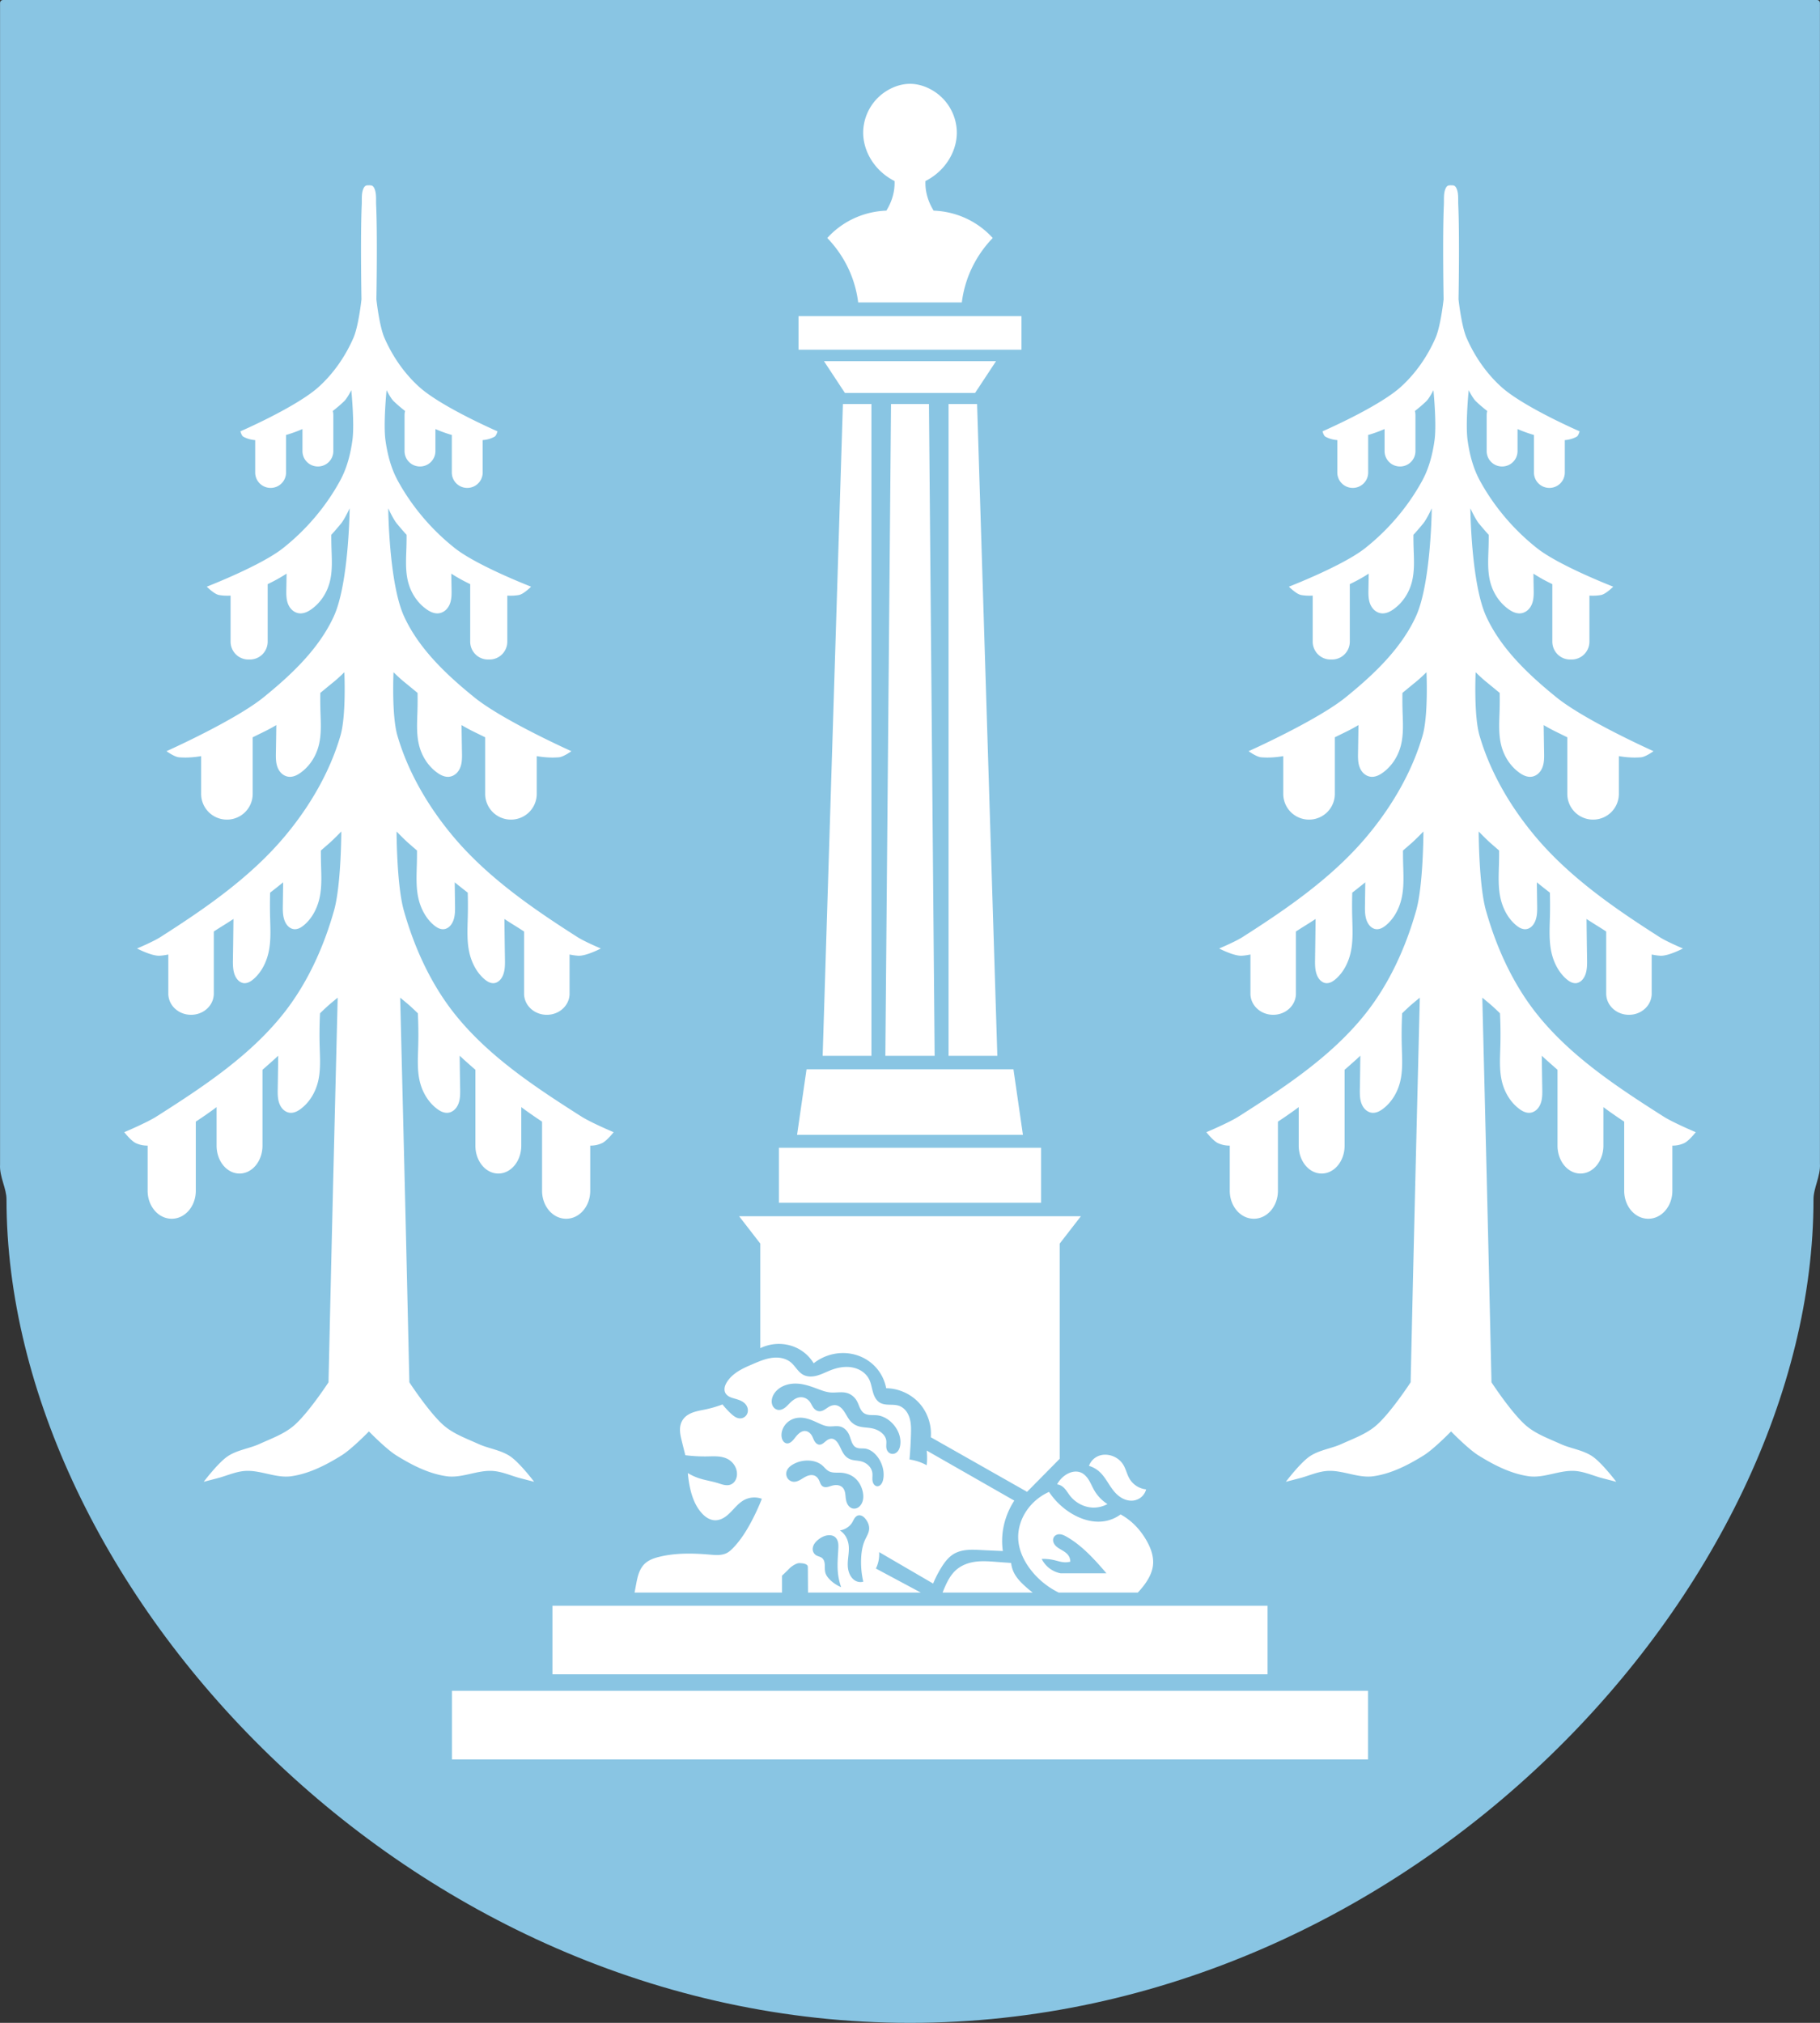 <svg xmlns="http://www.w3.org/2000/svg" width="947.798" height="1053.504"><rect width="100%" height="100%" fill="#333333" stroke="none"/><path d="M1.529 1.504v605c-.387 5.995 3.359 12.03 3.359 18.09 0 199.59 207.817 427.41 469.024 427.41 261.208 0 468.996-227.82 468.996-427.41 0-6.237 3.768-12.434 3.359-18.594V1.5z" style="fill:#89c5e3;stroke:none;stroke-width:3;stroke-linecap:round;stroke-linejoin:round;stroke-miterlimit:4;stroke-dasharray:none;stroke-opacity:1;fill-opacity:1"/><path d="M1.529 1.504v605c-.387 5.995 3.359 12.03 3.359 18.09 0 199.59 207.817 427.41 469.024 427.41s468.996-227.82 468.996-427.41c0-6.237 3.768-12.434 3.359-18.594V1.5z" style="fill:none;stroke:#89c5e3;stroke-width:3;stroke-linecap:round;stroke-linejoin:round;stroke-miterlimit:4;stroke-dasharray:none;stroke-opacity:1"/><path style="fill:#fff;stroke:none;stroke-width:.5;stroke-linecap:butt;stroke-linejoin:miter;stroke-miterlimit:4;stroke-dasharray:none;stroke-opacity:1" d="M192.13 96.516s-1.226-.062-1.722.238c-.643.39-1.046 1.132-1.306 1.838-.94 2.548-.596 5.402-.72 8.115-.745 16.38-.136 49.191-.136 49.191s-1.47 13.833-4.209 20.11c-4.16 9.536-10.33 18.487-18.047 25.467-11.595 10.488-40.79 23.154-40.79 23.154s.548 2.234 1.446 2.75c1.92 1.102 4.037 1.648 6.25 1.834v16.851a8.019 8.019 0 0 0 8.038 8.036 8.017 8.017 0 0 0 8.035-8.036V227.3c0-.257-.014-.511-.037-.762l.582-.17c2.71-.8 5.385-1.783 8-2.926v11.471a8.019 8.019 0 0 0 8.037 8.035 8.017 8.017 0 0 0 8.035-8.035v-18.766c0-.729-.105-1.43-.285-2.101a75.068 75.068 0 0 0 5.883-5.047c1.665-1.589 3.763-5.789 3.763-5.789s1.758 17.447.578 26.053c-.992 7.242-2.873 14.565-6.367 20.986-7.36 13.527-17.744 25.735-29.832 35.275-11.618 9.17-39.638 20.012-39.638 20.012s3.837 3.892 6.367 4.342c1.99.354 4.004.434 6.021.316v23.936c0 5.172 4.123 9.336 9.244 9.336h.836c5.121 0 9.242-4.164 9.242-9.336v-29.902c.973-.476 1.938-.957 2.88-1.442a85.147 85.147 0 0 0 6.964-4.037c-.045 2.662-.074 5.325-.127 7.986-.057 2.93-.094 5.983 1.26 8.63.525 1.025 1.256 1.967 2.195 2.693.94.725 2.093 1.229 3.307 1.355 1.139.119 2.3-.094 3.361-.496 1.062-.402 2.03-.988 2.942-1.635 4.827-3.425 8.074-8.577 9.513-14.062 1.546-5.892 1.104-12.05.916-18.112-.067-2.185-.09-4.372-.09-6.558a166.526 166.526 0 0 0 5.073-5.87c1.936-2.35 4.486-7.958 4.486-7.958s-.342 39.07-8.252 56.316c-7.735 16.865-22.064 30.357-36.472 42.047-14.998 12.168-50.653 28.13-50.653 28.13s4.103 2.99 6.512 3.184c3.868.311 7.719.054 11.535-.61v19.636a13.394 13.394 0 0 0 13.424 13.424 13.394 13.394 0 0 0 13.424-13.424v-29.442c2.185-1.063 4.354-2.134 6.484-3.187a89.814 89.814 0 0 0 5.824-3.172c-.068 4.745-.13 9.49-.222 14.234-.057 2.93-.092 5.983 1.244 8.63.517 1.025 1.239 1.969 2.166 2.695.927.725 2.064 1.227 3.262 1.353 1.123.119 2.268-.094 3.316-.496 1.047-.402 2.005-.988 2.904-1.635 4.764-3.425 7.967-8.577 9.387-14.062 1.525-5.892 1.09-12.05.904-18.112a211.787 211.787 0 0 1-.058-9.367c2.49-2.045 4.97-4.1 7.457-6.12 1.775-1.444 5.064-4.632 5.064-4.632s1.052 22.417-2.025 32.998c-5.572 19.159-16.135 37.098-28.948 52.393-17.862 21.324-41.383 37.586-64.84 52.539-3.802 2.424-12.156 5.934-12.156 5.934s7.727 4.045 11.868 3.761c1.5-.103 2.972-.324 4.423-.642v20.367c0 6.117 5.284 11.04 11.846 11.04 6.563 0 11.846-4.923 11.846-11.04v-32.334a222.846 222.846 0 0 1 4.738-3.022c1.85-1.139 3.679-2.313 5.496-3.503-.07 6.908-.157 13.816-.27 20.724-.047 2.93-.077 5.984 1.038 8.631.432 1.025 1.035 1.968 1.808 2.693.774.726 1.723 1.227 2.723 1.354.938.119 1.895-.092 2.77-.494.874-.402 1.673-.99 2.423-1.637 3.977-3.425 6.65-8.578 7.834-14.062 1.273-5.892.91-12.05.756-18.112-.108-4.264-.099-8.53.008-12.795a421.376 421.376 0 0 0 6.791-5.39c-.051 3.904-.091 7.808-.156 11.713-.049 2.93-.079 5.984 1.066 8.63.444 1.026 1.061 1.968 1.856 2.694.794.726 1.77 1.229 2.797 1.355.963.12 1.944-.094 2.841-.496.898-.402 1.718-.988 2.489-1.635 4.082-3.425 6.828-8.58 8.045-14.064 1.307-5.891.933-12.05.775-18.111-.058-2.215-.076-4.43-.074-6.645 1.473-1.278 2.949-2.554 4.418-3.834 2.186-1.905 6.222-6.078 6.222-6.078s-.034 27.86-3.763 41.103c-5.446 19.339-14.09 38.372-26.63 54.069-17.586 22.015-41.939 38.047-65.708 53.178-5.297 3.371-16.934 8.248-16.934 8.248s3.476 4.457 5.934 5.644c1.904.92 4.104 1.387 6.254 1.346v23.531c0 8.065 5.593 14.557 12.539 14.557s12.539-6.492 12.539-14.557v-36.017l.22-.149a230.044 230.044 0 0 0 10.606-7.404v20.025c0 8.065 5.33 14.557 11.951 14.557 6.622 0 11.953-6.492 11.953-14.557v-39.476a815.483 815.483 0 0 0 5.002-4.407c1.08-.959 2.137-1.941 3.188-2.931-.072 5.68-.146 11.36-.25 17.039-.054 2.93-.087 5.982 1.172 8.629.487 1.025 1.165 1.967 2.039 2.693.873.726 1.946 1.229 3.074 1.356 1.059.118 2.136-.094 3.123-.497.987-.402 1.89-.988 2.736-1.634 4.488-3.426 7.504-8.58 8.842-14.065 1.437-5.891 1.028-12.05.854-18.111-.168-5.83-.109-11.665.177-17.49a166.81 166.81 0 0 1 3.701-3.5c1.768-1.619 5.5-4.631 5.5-4.631s-2.055 83.075-3.039 124.613c-.597 25.231-1.738 75.693-1.738 75.693s-10.882 16.684-18.455 22.914c-5.067 4.17-11.453 6.442-17.424 9.163-5.413 2.466-11.7 3.14-16.63 6.468-5.033 3.396-12.475 13.27-12.475 13.27s4.827-1.248 7.238-1.881c4.731-1.243 9.305-3.407 14.184-3.764 8.087-.591 16.14 3.88 24.17 2.75 9.36-1.316 18.168-5.865 26.195-10.855 5.364-3.335 14.25-12.488 14.25-12.488s8.886 9.153 14.25 12.488c8.027 4.99 16.835 9.539 26.195 10.855 8.03 1.13 16.083-3.341 24.17-2.75 4.878.357 9.453 2.521 14.184 3.764 2.41.633 7.238 1.88 7.238 1.88s-7.443-9.873-12.475-13.269c-4.93-3.327-11.217-4.002-16.63-6.468-5.972-2.721-12.357-4.994-17.424-9.163-7.574-6.23-18.455-22.914-18.455-22.914s-1.142-50.462-1.739-75.693c-.983-41.538-3.039-124.613-3.039-124.613s3.733 3.012 5.5 4.63a166.81 166.81 0 0 1 3.701 3.5c.286 5.826.346 11.661.178 17.49-.174 6.062-.583 12.22.854 18.112 1.337 5.485 4.354 10.64 8.841 14.065.847.646 1.75 1.232 2.737 1.634.987.403 2.064.615 3.123.497 1.128-.127 2.2-.63 3.074-1.356.873-.726 1.552-1.668 2.04-2.693 1.258-2.647 1.225-5.699 1.171-8.63-.104-5.678-.178-11.359-.25-17.038 1.05.99 2.108 1.972 3.188 2.931a815.483 815.483 0 0 0 5.001 4.407v39.476c0 8.065 5.332 14.557 11.954 14.557 6.621 0 11.95-6.492 11.95-14.557v-20.025a230.044 230.044 0 0 0 10.606 7.404c.074.048.147.1.22.149v36.017c0 8.065 5.594 14.557 12.54 14.557 6.946 0 12.539-6.492 12.539-14.557v-23.531c2.15.041 4.35-.426 6.254-1.346 2.458-1.187 5.934-5.644 5.934-5.644s-11.637-4.877-16.934-8.248c-23.77-15.13-48.123-31.163-65.709-53.178-12.54-15.697-21.184-34.73-26.629-54.069-3.729-13.243-3.764-41.103-3.764-41.103s4.036 4.173 6.223 6.078c1.469 1.28 2.945 2.556 4.418 3.834.002 2.216-.016 4.43-.074 6.645-.159 6.061-.532 12.22.775 18.11 1.217 5.486 3.962 10.64 8.045 14.065.77.647 1.59 1.233 2.488 1.635.898.402 1.879.615 2.842.496 1.027-.126 2.003-.63 2.797-1.355.794-.726 1.412-1.668 1.856-2.694 1.145-2.646 1.115-5.7 1.066-8.63-.065-3.905-.105-7.809-.156-11.713a421.376 421.376 0 0 0 6.79 5.39c.107 4.264.117 8.531.009 12.795-.155 6.062-.518 12.22.755 18.112 1.186 5.484 3.858 10.637 7.834 14.062.75.647 1.55 1.235 2.424 1.637.875.402 1.832.613 2.77.494 1-.127 1.949-.628 2.722-1.354.774-.725 1.377-1.668 1.809-2.693 1.115-2.647 1.085-5.7 1.037-8.63-.112-6.909-.2-13.817-.27-20.725a231.403 231.403 0 0 0 5.497 3.503c1.574.97 3.154 1.99 4.738 3.022v32.334c0 6.117 5.283 11.04 11.846 11.04 6.562 0 11.845-4.923 11.845-11.04v-20.367c1.452.318 2.924.54 4.424.642 4.14.284 11.867-3.761 11.867-3.761s-8.353-3.51-12.156-5.934c-23.457-14.953-46.977-31.215-64.84-52.539-12.812-15.295-23.375-33.234-28.947-52.393-3.078-10.581-2.025-32.998-2.025-32.998s3.288 3.188 5.064 4.631c2.487 2.02 4.967 4.076 7.457 6.121.043 3.123.037 6.246-.059 9.367-.184 6.062-.62 12.22.905 18.112 1.42 5.485 4.623 10.637 9.387 14.062.899.647 1.856 1.233 2.904 1.635 1.047.402 2.192.615 3.316.496 1.198-.126 2.335-.628 3.262-1.353.927-.726 1.648-1.67 2.166-2.696 1.336-2.646 1.301-5.698 1.244-8.629-.092-4.744-.154-9.49-.223-14.234a89.814 89.814 0 0 0 5.825 3.172c2.13 1.053 4.298 2.124 6.484 3.187v29.442a13.394 13.394 0 0 0 13.424 13.424 13.394 13.394 0 0 0 13.424-13.424v-19.637c3.816.665 7.667.922 11.535.611 2.409-.193 6.512-3.183 6.512-3.183s-35.655-15.963-50.653-28.131c-14.408-11.69-28.737-25.182-36.472-42.047-7.91-17.245-8.252-56.316-8.252-56.316s2.55 5.608 4.486 7.959a166.526 166.526 0 0 0 5.072 5.869c.001 2.186-.022 4.373-.09 6.558-.187 6.062-.63 12.22.916 18.112 1.44 5.485 4.686 10.637 9.514 14.062.911.647 1.88 1.233 2.941 1.635 1.062.402 2.223.615 3.362.496 1.214-.126 2.367-.63 3.306-1.355.94-.726 1.671-1.668 2.196-2.694 1.354-2.646 1.317-5.698 1.26-8.629-.053-2.661-.083-5.324-.127-7.986a85.146 85.146 0 0 0 6.964 4.037c.941.485 1.907.966 2.88 1.442v29.902c0 5.172 4.12 9.336 9.241 9.336h.836c5.121 0 9.245-4.164 9.245-9.336v-23.936c2.017.118 4.03.038 6.021-.316 2.53-.45 6.367-4.342 6.367-4.342s-28.02-10.841-39.638-20.012c-12.088-9.54-22.473-21.748-29.832-35.275-3.494-6.421-5.375-13.744-6.368-20.986-1.179-8.606.578-26.053.578-26.053s2.099 4.2 3.764 5.79a75.07 75.07 0 0 0 5.883 5.046 8.07 8.07 0 0 0-.285 2.101v18.766a8.017 8.017 0 0 0 8.035 8.035 8.019 8.019 0 0 0 8.037-8.035v-11.47a68.329 68.329 0 0 0 8 2.925l.582.17c-.023.25-.037.505-.037.762v18.765a8.017 8.017 0 0 0 8.035 8.036 8.019 8.019 0 0 0 8.037-8.036v-16.851c2.213-.186 4.33-.732 6.25-1.834.899-.516 1.447-2.75 1.447-2.75s-29.195-12.666-40.79-23.154c-7.717-6.98-13.887-15.93-18.047-25.467-2.739-6.277-4.21-20.11-4.21-20.11s.61-32.81-.136-49.191c-.124-2.713.221-5.567-.719-8.115-.26-.706-.663-1.448-1.306-1.838-.496-.3-1.723-.238-1.723-.238zm563.536 0s-1.227-.062-1.723.238c-.643.39-1.046 1.132-1.306 1.838-.94 2.548-.595 5.402-.719 8.115-.746 16.38-.137 49.191-.137 49.191s-1.47 13.833-4.209 20.11c-4.16 9.536-10.33 18.487-18.047 25.467-11.595 10.488-40.79 23.154-40.79 23.154s.548 2.234 1.447 2.75c1.92 1.102 4.037 1.648 6.25 1.834v16.851a8.019 8.019 0 0 0 8.037 8.036 8.017 8.017 0 0 0 8.035-8.036V227.3c0-.257-.012-.511-.035-.762l.58-.17c2.71-.8 5.385-1.783 8-2.926v11.471a8.02 8.02 0 0 0 8.039 8.035 8.015 8.015 0 0 0 8.033-8.035v-18.766c0-.729-.103-1.43-.283-2.101a75.038 75.038 0 0 0 5.88-5.047c1.666-1.589 3.764-5.789 3.764-5.789s1.76 17.447.58 26.053c-.992 7.242-2.875 14.565-6.369 20.986-7.36 13.527-17.744 25.735-29.832 35.275-11.618 9.17-39.636 20.012-39.636 20.012s3.835 3.892 6.365 4.342c1.99.354 4.004.434 6.021.316v23.936c0 5.172 4.124 9.336 9.244 9.336h.838c5.121 0 9.24-4.164 9.24-9.336v-29.902c.973-.476 1.938-.957 2.88-1.442a85.147 85.147 0 0 0 6.964-4.037c-.044 2.662-.074 5.325-.127 7.986-.057 2.93-.092 5.983 1.262 8.63.525 1.025 1.254 1.967 2.193 2.693.94.725 2.093 1.229 3.307 1.355 1.14.119 2.302-.094 3.363-.496 1.062-.402 2.029-.988 2.94-1.635 4.827-3.425 8.075-8.577 9.514-14.062 1.545-5.892 1.103-12.05.916-18.112a208.742 208.742 0 0 1-.088-6.558 166.526 166.526 0 0 0 5.072-5.87c1.937-2.35 4.486-7.958 4.486-7.958s-.342 39.07-8.252 56.316c-7.735 16.865-22.064 30.357-36.472 42.047-14.998 12.168-50.653 28.13-50.653 28.13s4.103 2.99 6.512 3.184c3.868.311 7.719.054 11.535-.61v19.636a13.394 13.394 0 0 0 13.424 13.424 13.394 13.394 0 0 0 13.424-13.424v-29.442c2.185-1.063 4.354-2.134 6.484-3.187a89.814 89.814 0 0 0 5.824-3.172c-.068 4.745-.13 9.49-.222 14.234-.057 2.93-.092 5.983 1.244 8.63.517 1.025 1.239 1.969 2.166 2.695.927.725 2.064 1.227 3.262 1.353 1.124.119 2.269-.094 3.316-.496 1.047-.402 2.005-.988 2.904-1.635 4.764-3.425 7.967-8.577 9.387-14.062 1.525-5.892 1.09-12.05.904-18.112a211.956 211.956 0 0 1-.058-9.367c2.49-2.045 4.97-4.1 7.457-6.12 1.775-1.444 5.064-4.632 5.064-4.632s1.053 22.417-2.025 32.998c-5.572 19.159-16.135 37.098-28.947 52.393-17.863 21.324-41.384 37.586-64.84 52.539-3.803 2.424-12.157 5.934-12.157 5.934s7.727 4.045 11.868 3.761c1.5-.103 2.972-.324 4.423-.642v20.367c0 6.117 5.284 11.04 11.846 11.04 6.563 0 11.846-4.923 11.846-11.04v-32.334a222.846 222.846 0 0 1 4.738-3.022c1.85-1.139 3.68-2.313 5.496-3.503-.07 6.908-.157 13.816-.27 20.724-.047 2.93-.077 5.984 1.038 8.631.432 1.025 1.035 1.968 1.808 2.693.774.726 1.723 1.227 2.723 1.354.938.119 1.895-.092 2.77-.494.874-.402 1.673-.99 2.423-1.637 3.977-3.425 6.65-8.578 7.834-14.062 1.274-5.892.91-12.05.756-18.112-.108-4.264-.099-8.53.008-12.795a421.377 421.377 0 0 0 6.791-5.39c-.051 3.904-.091 7.808-.156 11.713-.049 2.93-.079 5.984 1.066 8.63.444 1.026 1.061 1.968 1.856 2.694.794.726 1.77 1.229 2.797 1.355.963.12 1.944-.094 2.841-.496.898-.402 1.718-.988 2.489-1.635 4.083-3.425 6.828-8.58 8.045-14.064 1.307-5.891.934-12.05.775-18.111-.058-2.215-.076-4.43-.074-6.645 1.473-1.278 2.949-2.554 4.418-3.834 2.186-1.905 6.222-6.078 6.222-6.078s-.034 27.86-3.763 41.103c-5.446 19.339-14.09 38.372-26.63 54.069-17.585 22.015-41.939 38.047-65.708 53.178-5.297 3.371-16.934 8.248-16.934 8.248s3.476 4.457 5.934 5.644c1.904.92 4.104 1.387 6.254 1.346v23.531c0 8.065 5.593 14.557 12.539 14.557s12.539-6.492 12.539-14.557v-36.017l.22-.149a230.044 230.044 0 0 0 10.606-7.404v20.025c0 8.065 5.33 14.557 11.951 14.557 6.622 0 11.953-6.492 11.953-14.557v-39.476a815.483 815.483 0 0 0 5.002-4.407c1.08-.959 2.137-1.941 3.188-2.931-.072 5.68-.146 11.36-.25 17.039-.054 2.93-.087 5.982 1.172 8.629.487 1.025 1.166 1.967 2.039 2.693.873.726 1.946 1.229 3.074 1.356 1.059.118 2.136-.094 3.123-.497.987-.402 1.89-.988 2.736-1.634 4.488-3.426 7.505-8.58 8.842-14.065 1.437-5.891 1.028-12.05.854-18.111-.168-5.83-.109-11.665.177-17.49a166.81 166.81 0 0 1 3.702-3.5c1.767-1.619 5.5-4.631 5.5-4.631s-2.056 83.075-3.04 124.613c-.597 25.231-1.738 75.693-1.738 75.693s-10.881 16.684-18.455 22.914c-5.067 4.17-11.453 6.442-17.424 9.163-5.413 2.466-11.7 3.14-16.63 6.468-5.032 3.396-12.475 13.27-12.475 13.27s4.828-1.248 7.238-1.881c4.731-1.243 9.305-3.407 14.184-3.764 8.087-.591 16.14 3.88 24.17 2.75 9.36-1.316 18.168-5.865 26.195-10.855 5.364-3.335 14.25-12.488 14.25-12.488s8.886 9.153 14.25 12.488c8.027 4.99 16.835 9.539 26.195 10.855 8.03 1.13 16.083-3.341 24.17-2.75 4.879.357 9.453 2.521 14.184 3.764 2.41.633 7.238 1.88 7.238 1.88s-7.443-9.873-12.475-13.269c-4.93-3.327-11.217-4.002-16.63-6.468-5.971-2.721-12.357-4.994-17.424-9.163-7.574-6.23-18.455-22.914-18.455-22.914s-1.141-50.462-1.739-75.693c-.983-41.538-3.039-124.613-3.039-124.613s3.733 3.012 5.5 4.63a166.789 166.789 0 0 1 3.702 3.5c.285 5.826.345 11.661.177 17.49-.174 6.062-.583 12.22.854 18.112 1.337 5.485 4.354 10.64 8.842 14.065.847.646 1.75 1.232 2.736 1.634.987.403 2.064.615 3.123.497 1.128-.127 2.201-.63 3.074-1.356.873-.726 1.552-1.668 2.04-2.693 1.258-2.647 1.225-5.699 1.171-8.63-.104-5.678-.178-11.359-.25-17.038 1.05.99 2.108 1.972 3.188 2.931a815.483 815.483 0 0 0 5.002 4.407v39.476c0 8.065 5.331 14.557 11.953 14.557 6.621 0 11.95-6.492 11.95-14.557v-20.025a230.044 230.044 0 0 0 10.606 7.404c.074.048.147.1.221.149v36.017c0 8.065 5.593 14.557 12.54 14.557 6.945 0 12.538-6.492 12.538-14.557v-23.531c2.15.041 4.35-.426 6.254-1.346 2.458-1.187 5.934-5.644 5.934-5.644s-11.637-4.877-16.934-8.248c-23.77-15.13-48.123-31.163-65.709-53.178-12.54-15.697-21.184-34.73-26.629-54.069-3.729-13.243-3.764-41.103-3.764-41.103s4.037 4.173 6.223 6.078c1.469 1.28 2.945 2.556 4.418 3.834.002 2.216-.016 4.43-.074 6.645-.159 6.061-.532 12.22.775 18.11 1.217 5.486 3.962 10.64 8.045 14.065.77.647 1.59 1.233 2.489 1.635.897.402 1.878.615 2.841.496 1.027-.126 2.003-.63 2.797-1.355.795-.726 1.412-1.668 1.856-2.694 1.145-2.646 1.115-5.7 1.066-8.63-.065-3.905-.105-7.809-.156-11.713a421.376 421.376 0 0 0 6.79 5.39c.107 4.264.117 8.531.009 12.795-.155 6.062-.518 12.22.755 18.112 1.186 5.484 3.858 10.637 7.834 14.062.75.647 1.55 1.235 2.424 1.637.875.402 1.832.613 2.77.494 1-.127 1.949-.628 2.722-1.354.774-.725 1.377-1.668 1.81-2.693 1.114-2.647 1.084-5.7 1.036-8.63-.112-6.909-.2-13.817-.27-20.725a231.403 231.403 0 0 0 5.497 3.503c1.574.97 3.154 1.99 4.738 3.022v32.334c0 6.117 5.283 11.04 11.846 11.04 6.562 0 11.845-4.923 11.845-11.04v-20.367c1.452.318 2.925.54 4.424.642 4.14.284 11.867-3.761 11.867-3.761s-8.353-3.51-12.156-5.934c-23.456-14.953-46.977-31.215-64.84-52.539-12.812-15.295-23.375-33.234-28.947-52.393-3.078-10.581-2.025-32.998-2.025-32.998s3.289 3.188 5.064 4.631c2.487 2.02 4.968 4.076 7.457 6.121.043 3.123.037 6.246-.058 9.367-.185 6.062-.621 12.22.904 18.112 1.42 5.485 4.623 10.637 9.387 14.062.899.647 1.856 1.233 2.904 1.635 1.047.402 2.192.615 3.316.496 1.198-.126 2.335-.628 3.262-1.353.927-.726 1.648-1.67 2.166-2.696 1.336-2.646 1.301-5.698 1.244-8.629-.092-4.744-.154-9.49-.222-14.234a89.814 89.814 0 0 0 5.824 3.172c2.13 1.053 4.298 2.124 6.484 3.187v29.442a13.394 13.394 0 0 0 13.424 13.424 13.394 13.394 0 0 0 13.424-13.424v-19.637c3.816.665 7.667.922 11.535.611 2.409-.193 6.512-3.183 6.512-3.183s-35.655-15.963-50.653-28.131c-14.408-11.69-28.737-25.182-36.472-42.047-7.91-17.245-8.252-56.316-8.252-56.316s2.55 5.608 4.486 7.959a166.526 166.526 0 0 0 5.072 5.869c.001 2.186-.022 4.373-.09 6.558-.187 6.062-.63 12.22.916 18.112 1.44 5.485 4.687 10.637 9.514 14.062.911.647 1.88 1.233 2.942 1.635 1.061.402 2.222.615 3.36.496 1.215-.126 2.368-.63 3.308-1.355.939-.726 1.67-1.668 2.195-2.694 1.354-2.646 1.317-5.698 1.26-8.629-.053-2.661-.083-5.324-.127-7.986a85.147 85.147 0 0 0 6.964 4.037c.942.485 1.907.966 2.88 1.442v29.902c0 5.172 4.12 9.336 9.242 9.336h.836c5.12 0 9.244-4.164 9.244-9.336v-23.936c2.017.118 4.03.038 6.021-.316 2.53-.45 6.367-4.342 6.367-4.342s-28.02-10.841-39.638-20.012c-12.088-9.54-22.473-21.748-29.832-35.275-3.494-6.421-5.375-13.744-6.368-20.986-1.179-8.606.579-26.053.579-26.053s2.098 4.2 3.763 5.79a75.068 75.068 0 0 0 5.883 5.046 8.07 8.07 0 0 0-.285 2.101v18.766a8.017 8.017 0 0 0 8.035 8.035 8.019 8.019 0 0 0 8.037-8.035v-11.47a68.329 68.329 0 0 0 8 2.925l.582.17c-.023.25-.037.505-.037.762v18.765a8.017 8.017 0 0 0 8.035 8.036 8.019 8.019 0 0 0 8.037-8.036v-16.851c2.213-.186 4.33-.732 6.25-1.834.899-.516 1.448-2.75 1.448-2.75s-29.196-12.666-40.791-23.154c-7.717-6.98-13.886-15.93-18.047-25.467-2.739-6.277-4.21-20.11-4.21-20.11s.61-32.81-.136-49.191c-.124-2.713.221-5.567-.719-8.115-.26-.706-.663-1.448-1.306-1.838-.496-.3-1.723-.238-1.723-.238h-.002zm-351.08 610.511a16.95 16.95 0 0 0-2.604.149c-3.446.455-6.692 1.84-9.888 3.209-2.584 1.107-5.18 2.218-7.563 3.709-2.383 1.49-4.565 3.387-6.029 5.787-.512.84-.938 1.747-1.115 2.715-.177.967-.091 2.002.369 2.87.47.887 1.295 1.543 2.191 1.993.897.45 1.871.714 2.836.988.99.281 1.98.577 2.912 1.01.933.433 1.811 1.01 2.489 1.783a5.195 5.195 0 0 1 1.199 2.383c.176.882.093 1.82-.268 2.645a4.093 4.093 0 0 1-1.42 1.72 4 4 0 0 1-2.119.7c-.926.03-1.839-.27-2.644-.727-.806-.457-1.514-1.066-2.196-1.693a40.737 40.737 0 0 1-4.47-4.842 61.07 61.07 0 0 1-8.938 2.607c-2.06.434-4.149.763-6.14 1.444-1.992.68-3.91 1.748-5.217 3.398-.854 1.078-1.42 2.373-1.678 3.723-.497 2.593.12 5.257.746 7.822a705.279 705.279 0 0 0 1.861 7.447c3.806.483 7.645.695 11.48.631 1.818-.03 3.64-.123 5.452.02 1.812.142 3.632.53 5.229 1.398 1.978 1.077 3.545 2.898 4.28 5.027.516 1.491.626 3.14.188 4.657a5.963 5.963 0 0 1-1.086 2.115 4.783 4.783 0 0 1-1.894 1.422c-1.065.43-2.263.42-3.393.209-1.129-.212-2.213-.614-3.31-.953-3.122-.966-6.384-1.427-9.496-2.422a28.886 28.886 0 0 1-6.145-2.793c.181 2.25.49 4.489.93 6.703 1 5.048 2.747 10.102 6.144 13.967.916 1.041 1.951 1.99 3.143 2.7 1.191.71 2.547 1.175 3.933 1.21 1.542.039 3.067-.452 4.407-1.215 1.34-.763 2.511-1.792 3.601-2.883 2.31-2.311 4.37-4.995 7.262-6.515 2.78-1.461 6.188-1.67 9.125-.56a117.085 117.085 0 0 1-5.4 11.731c-2.658 5.025-5.715 9.895-9.684 13.965-.897.92-1.85 1.807-2.978 2.422-1.363.743-2.927 1.057-4.477 1.135-1.55.077-3.102-.073-4.649-.205-8.704-.742-17.575-.931-26.068 1.119-2.842.686-5.728 1.68-7.82 3.723-1.439 1.404-2.413 3.228-3.074 5.127-.661 1.898-1.029 3.883-1.397 5.859-.246 1.32-.498 2.64-.748 3.959h76.797v-8.82c.863-.795 1.695-1.622 2.545-2.43.793-.754 1.502-1.607 2.383-2.256.875-.645 1.818-1.232 2.841-1.598.446-.159.925-.27 1.397-.246 1.394.075 3.062.149 4.023 1.16.262.276.26 1.112.26 1.112l.084 13.078h58.754l-23.389-12.524a17.056 17.056 0 0 0 1.676-8.566l28.117 16.387a56.868 56.868 0 0 1 4.284-8.38c1.707-2.751 3.728-5.428 6.517-7.075 2.071-1.223 4.467-1.814 6.861-2.037 2.395-.224 4.807-.097 7.21.023 3.812.19 7.625.366 11.439.523-.276-1.91-.4-3.841-.371-5.771.065-4.515.97-9.013 2.605-13.223a39.567 39.567 0 0 1 3.725-7.261l-45.621-26.069a35.317 35.317 0 0 1 0 7.635 26.816 26.816 0 0 0-8.938-2.98c.37-4.4.618-8.808.744-13.221.082-2.849.106-5.756-.744-8.477-.424-1.36-1.07-2.66-1.976-3.76-.907-1.099-2.083-1.991-3.424-2.474-1.613-.581-3.37-.553-5.084-.6-1.714-.047-3.498-.197-4.97-1.076-.99-.59-1.78-1.48-2.364-2.473-.585-.992-.975-2.087-1.285-3.197-.62-2.219-.943-4.55-2-6.597-.86-1.664-2.184-3.072-3.746-4.104-1.563-1.032-3.358-1.693-5.203-2.008-3.692-.63-7.508.117-10.997 1.479-2.347.916-4.594 2.11-7.021 2.785-1.214.337-2.471.541-3.73.502-1.26-.04-2.521-.33-3.625-.936-1.33-.73-2.376-1.88-3.338-3.052-.963-1.173-1.879-2.4-3.047-3.368-1.34-1.108-2.974-1.836-4.674-2.2a13.817 13.817 0 0 0-2.584-.298zm9.154 13.545c1.038-.026 2.08.036 3.11.176 3.105.422 6.074 1.514 9.01 2.613 2.163.81 4.358 1.636 6.66 1.828 1.415.119 2.838-.007 4.257-.066 1.42-.06 2.861-.051 4.23.326 2.208.608 4.108 2.182 5.225 4.18.614 1.097 1 2.304 1.522 3.447.522 1.143 1.216 2.26 2.266 2.951.95.627 2.111.85 3.248.922 1.136.073 2.28.008 3.412.123 3.357.342 6.417 2.275 8.619 4.832 1.249 1.451 2.26 3.115 2.892 4.922.633 1.807.88 3.758.633 5.656-.148 1.147-.49 2.297-1.197 3.211a4.04 4.04 0 0 1-1.309 1.118 3.222 3.222 0 0 1-1.672.373 3.119 3.119 0 0 1-1.796-.73 3.556 3.556 0 0 1-1.077-1.622c-.25-.77-.249-1.597-.216-2.406.032-.81.093-1.626-.045-2.424-.248-1.433-1.13-2.698-2.221-3.658-1.464-1.288-3.313-2.09-5.223-2.48-2.423-.497-4.977-.365-7.314-1.177a9.159 9.159 0 0 1-3.525-2.218c-1.585-1.615-2.485-3.766-3.788-5.615-.496-.706-1.058-1.373-1.732-1.913-.674-.539-1.466-.947-2.316-1.091-1.254-.213-2.549.16-3.657.783-.81.456-1.54 1.04-2.338 1.52-.797.478-1.695.855-2.625.83a3.687 3.687 0 0 1-1.855-.592c-.556-.353-1.026-.832-1.408-1.368-.648-.905-1.05-1.965-1.697-2.87a6.081 6.081 0 0 0-2.108-1.85 5.504 5.504 0 0 0-2.725-.633c-1.117.038-2.2.438-3.158 1.016-.957.577-1.797 1.328-2.588 2.119-.896.896-1.747 1.857-2.8 2.562a5.658 5.658 0 0 1-1.717.797c-.614.159-1.266.188-1.881.035a3.556 3.556 0 0 1-1.465-.77 4.14 4.14 0 0 1-1-1.322c-.485-1.001-.58-2.162-.408-3.261.322-2.05 1.548-3.886 3.133-5.225 1.586-1.34 3.53-2.229 5.558-2.68a16.13 16.13 0 0 1 3.086-.369zm2.645 17.76c.824-.026 1.65.036 2.467.172 2.464.411 4.82 1.475 7.15 2.547 1.717.79 3.459 1.596 5.285 1.783 1.123.115 2.25-.007 3.377-.064 1.126-.058 2.27-.05 3.357.318 1.752.593 3.26 2.126 4.147 4.074.487 1.07.793 2.249 1.207 3.363.414 1.115.964 2.203 1.797 2.877.754.611 1.676.828 2.578.899.901.07 1.808.009 2.707.12 2.664.334 5.093 2.218 6.84 4.712a16.06 16.06 0 0 1 2.295 4.799c.501 1.761.697 3.662.502 5.513-.118 1.118-.388 2.242-.95 3.133-.28.446-.632.827-1.039 1.088-.406.26-.87.397-1.328.363-.52-.038-1.024-.299-1.423-.71-.4-.413-.695-.971-.856-1.58-.199-.752-.198-1.56-.172-2.348.026-.79.075-1.585-.035-2.364-.197-1.396-.895-2.63-1.762-3.566-1.161-1.255-2.629-2.036-4.144-2.418-1.923-.484-3.949-.355-5.803-1.147-1.05-.448-2.02-1.188-2.799-2.164-1.257-1.574-1.97-3.672-3.004-5.476-.394-.688-.84-1.338-1.375-1.863-.534-.526-1.163-.924-1.838-1.065-.994-.207-2.023.157-2.902.764-.643.444-1.223 1.015-1.855 1.482-.633.467-1.345.834-2.082.809-.522-.018-1.032-.235-1.473-.578-.44-.344-.814-.809-1.117-1.33-.514-.883-.834-1.92-1.348-2.803-.435-.748-1.009-1.376-1.672-1.803-.663-.426-1.414-.647-2.162-.615-.886.037-1.746.425-2.506.988-.76.563-1.425 1.296-2.053 2.067-.71.874-1.386 1.812-2.222 2.5-.418.344-.875.622-1.361.777a2.509 2.509 0 0 1-1.495.033 2.686 2.686 0 0 1-1.16-.75 4.07 4.07 0 0 1-.795-1.289c-.385-.976-.461-2.11-.324-3.182.256-1.998 1.23-3.786 2.486-5.091a9.643 9.643 0 0 1 4.41-2.616c.805-.22 1.626-.333 2.45-.359zm159.062 19.272a9.3 9.3 0 0 0-3.465.683 8.803 8.803 0 0 0-4.87 5.135 14.003 14.003 0 0 1 5.265 2.896c3.401 2.983 5.158 7.417 8.164 10.797 1.32 1.485 2.896 2.768 4.713 3.57 1.817.803 3.887 1.103 5.82.645a7.904 7.904 0 0 0 3.682-2.027 7.906 7.906 0 0 0 2.111-3.635c-3.481-.339-6.753-2.402-8.558-5.398-1.473-2.444-1.985-5.388-3.555-7.77-1.354-2.054-3.456-3.577-5.793-4.344a10.982 10.982 0 0 0-3.514-.552zm-154.789 3.048c.385.004.771.023 1.154.057 2.317.202 4.635.967 6.399 2.482 1.15.989 2.06 2.284 3.394 3.002.918.494 1.974.677 3.014.735 1.04.058 2.084 0 3.125.05 2.47.119 4.94.87 6.922 2.35 2.35 1.756 3.898 4.457 4.57 7.313.262 1.113.4 2.261.319 3.402-.082 1.14-.39 2.274-.973 3.258-.443.748-1.05 1.41-1.8 1.85-.752.438-1.65.644-2.509.501a3.685 3.685 0 0 1-1.548-.664 4.667 4.667 0 0 1-1.155-1.234c-.618-.95-.922-2.074-1.084-3.195-.148-1.03-.185-2.075-.384-3.096-.2-1.02-.582-2.04-1.313-2.78-.7-.708-1.675-1.107-2.664-1.222-.989-.115-1.993.035-2.951.307-.806.228-1.592.542-2.418.675a4.15 4.15 0 0 1-1.25.028 2.71 2.71 0 0 1-1.164-.442c-.463-.322-.792-.806-1.041-1.312-.25-.507-.428-1.045-.656-1.56-.447-1.007-1.12-1.959-2.09-2.481-.89-.48-1.961-.553-2.953-.36-.993.194-1.919.636-2.793 1.143-.906.525-1.772 1.125-2.715 1.578-.944.453-1.991.758-3.031.643-1.224-.136-2.36-.877-3-1.928-.64-1.051-.78-2.39-.395-3.559.256-.778.727-1.473 1.303-2.056.575-.583 1.252-1.057 1.96-1.469 2.33-1.354 5.033-2.044 7.727-2.016zm139.91 5.74a7.739 7.739 0 0 0-1.75.128c-1.315.24-2.562.792-3.69 1.511a13.376 13.376 0 0 0-4.608 5.002 6.32 6.32 0 0 1 2.634 1.055c1.697 1.181 2.694 3.098 3.95 4.74 2.913 3.81 7.58 6.292 12.376 6.32a14.882 14.882 0 0 0 7.243-1.843 20.772 20.772 0 0 1-6.848-7.112c-1.005-1.733-1.754-3.606-2.797-5.316-1.043-1.71-2.448-3.297-4.312-4.031a6.77 6.77 0 0 0-2.198-.453zm-14.261 10.592a27.895 27.895 0 0 0-11.588 9.612c-2.89 4.195-4.6 9.258-4.477 14.351.144 5.931 2.734 11.603 6.32 16.328 3.893 5.13 9.016 9.307 14.793 12.145h41.155a41.012 41.012 0 0 0 3.568-4.244c2.138-2.941 3.915-6.265 4.346-9.875.565-4.738-1.245-9.464-3.688-13.563-1.527-2.562-3.317-4.975-5.398-7.111a33.445 33.445 0 0 0-7.77-5.924 19.229 19.229 0 0 1-7.767 3.424c-6.042 1.172-12.365-.656-17.645-3.818a37.193 37.193 0 0 1-11.85-11.325zm-99.002 12.184c.203-.016.41-.009.613.02.405.056.796.196 1.154.392.717.392 1.294.999 1.79 1.649 1.128 1.48 1.898 3.314 1.755 5.17-.076.992-.408 1.95-.816 2.857-.408.908-.896 1.778-1.309 2.683-1.34 2.94-1.868 6.191-2.031 9.418-.21 4.15.166 8.33 1.11 12.375a5.446 5.446 0 0 1-3.696-.277c-1.046-.474-1.92-1.28-2.584-2.217-1.064-1.503-1.6-3.334-1.756-5.17-.308-3.628.791-7.27.463-10.896-.188-2.083-.868-4.147-2.125-5.818a9.552 9.552 0 0 0-2.492-2.31 9.488 9.488 0 0 0 4.34-1.845 8.371 8.371 0 0 0 2.031-2.217c.425-.687.737-1.44 1.17-2.123a4.73 4.73 0 0 1 .76-.941c.296-.275.642-.5 1.025-.629a2.5 2.5 0 0 1 .598-.121zm104.195 9.863a5.035 5.035 0 0 1 1.75.256c.752.24 1.456.612 2.143 1.002 6.252 3.552 11.494 8.632 16.326 13.957a171.755 171.755 0 0 1 4.476 5.135h-23.832a13.917 13.917 0 0 1-5.529-2.37 13.936 13.936 0 0 1-4.346-5.134c2.211-.071 4.431.15 6.584.658 1.577.372 3.128.897 4.74 1.053 1.189.115 2.397.025 3.555-.264a5.51 5.51 0 0 0-.922-3.16c-.946-1.414-2.482-2.3-3.95-3.16-1.154-.674-2.326-1.385-3.147-2.438-.411-.526-.725-1.135-.862-1.789-.136-.653-.088-1.353.19-1.96.202-.444.524-.831.914-1.124.39-.292.847-.489 1.324-.588.193-.04.39-.065.586-.074zm-119.938.508c1.104-.053 2.255.171 3.141.83.952.708 1.508 1.85 1.74 3.012.233 1.163.175 2.36.106 3.545-.237 4.061-.592 8.141-.184 12.19a32.505 32.505 0 0 0 1.662 7.478 18.304 18.304 0 0 1-5.91-3.971c-.948-.953-1.808-2.043-2.217-3.324-.377-1.184-.346-2.452-.369-3.694-.014-.753-.05-1.513-.244-2.242-.195-.728-.56-1.43-1.14-1.912-.447-.371-.996-.596-1.542-.795-.545-.198-1.104-.38-1.6-.683a3.801 3.801 0 0 1-1.753-2.77c-.098-.85.095-1.72.46-2.494.537-1.136 1.427-2.072 2.403-2.861 1.56-1.261 3.444-2.212 5.447-2.309zm81 13.55c-2.249-.013-4.484.139-6.677.632-3.002.674-5.89 2.007-8.164 4.08-2.5 2.28-4.153 5.336-5.532 8.428a69.791 69.791 0 0 0-1.324 3.19h46.942a62.705 62.705 0 0 1-4.405-3.718c-2.044-1.899-3.987-3.97-5.265-6.451a15.027 15.027 0 0 1-1.58-5.268c-2.415-.165-4.83-.339-7.243-.525-2.24-.173-4.502-.353-6.751-.367zm-224.878 23.163v35.727h372.431v-35.727H287.684zm-52.329 44.324v35.729h477.088v-35.729H235.355z"/><path style="opacity:1;fill:#fff;fill-opacity:1;fill-rule:evenodd;stroke:none;stroke-width:.5;stroke-linecap:round;stroke-linejoin:round;stroke-miterlimit:4;stroke-dasharray:none;stroke-opacity:1;paint-order:fill markers stroke" d="M473.898 43.656c-6.382 0-12.949 3.205-17.414 7.963-4.465 4.758-7.003 11.18-6.964 17.617.045 7.612 3.677 15.046 9.39 20.256a31.78 31.78 0 0 0 6.944 4.805 25.113 25.113 0 0 1-.239 4.598 26.887 26.887 0 0 1-1.42 5.517 29.087 29.087 0 0 1-2.603 5.29 44.224 44.224 0 0 0-16.096 3.677c-5.593 2.455-10.633 6.088-14.674 10.576a59.488 59.488 0 0 1 9.942 13.795 58.275 58.275 0 0 1 6.152 19.773h53.967a58.275 58.275 0 0 1 6.152-19.773 59.488 59.488 0 0 1 9.942-13.795c-4.04-4.488-9.081-8.121-14.674-10.576a44.224 44.224 0 0 0-16.096-3.678 29.087 29.087 0 0 1-2.603-5.289 26.886 26.886 0 0 1-1.42-5.517c-.22-1.522-.3-3.063-.239-4.598a31.78 31.78 0 0 0 6.944-4.805c5.713-5.21 9.345-12.644 9.39-20.256.039-6.438-2.5-12.859-6.965-17.617-4.464-4.758-11.032-7.963-17.416-7.963zm-58.052 120.971v17.498h116.107v-17.498zm13.254 23.475 10.912 16.554h67.773l10.912-16.554h-58.399zm9.859 22.314-10.545 339.461h25.402V210.416zm25.062 0-2.96 339.461h25.675l-2.96-339.461h-19.753zm29.961 0v339.461h25.403L508.84 210.416zm-73.957 346.469-4.935 34.136h117.619l-4.936-34.136H450.98zm-14.402 40.865v28.656h136.553V597.75zm-20.73 35.648 11.044 14.26v54.455a22.76 22.76 0 0 1 5.182-1.746c4.658-.957 9.635-.399 13.91 1.682a20.986 20.986 0 0 1 8.711 7.947 24.865 24.865 0 0 1 9.936-4.738c3.653-.82 7.499-.796 11.13.115 3.632.911 7.043 2.715 9.811 5.236a22.372 22.372 0 0 1 6.877 12.38c6.427.07 12.777 2.904 17.12 7.642 4.38 4.778 6.652 11.425 6.115 17.885l50.132 28.43 16.998-17.216V647.658l11.047-14.26h-89.008z"/></svg>